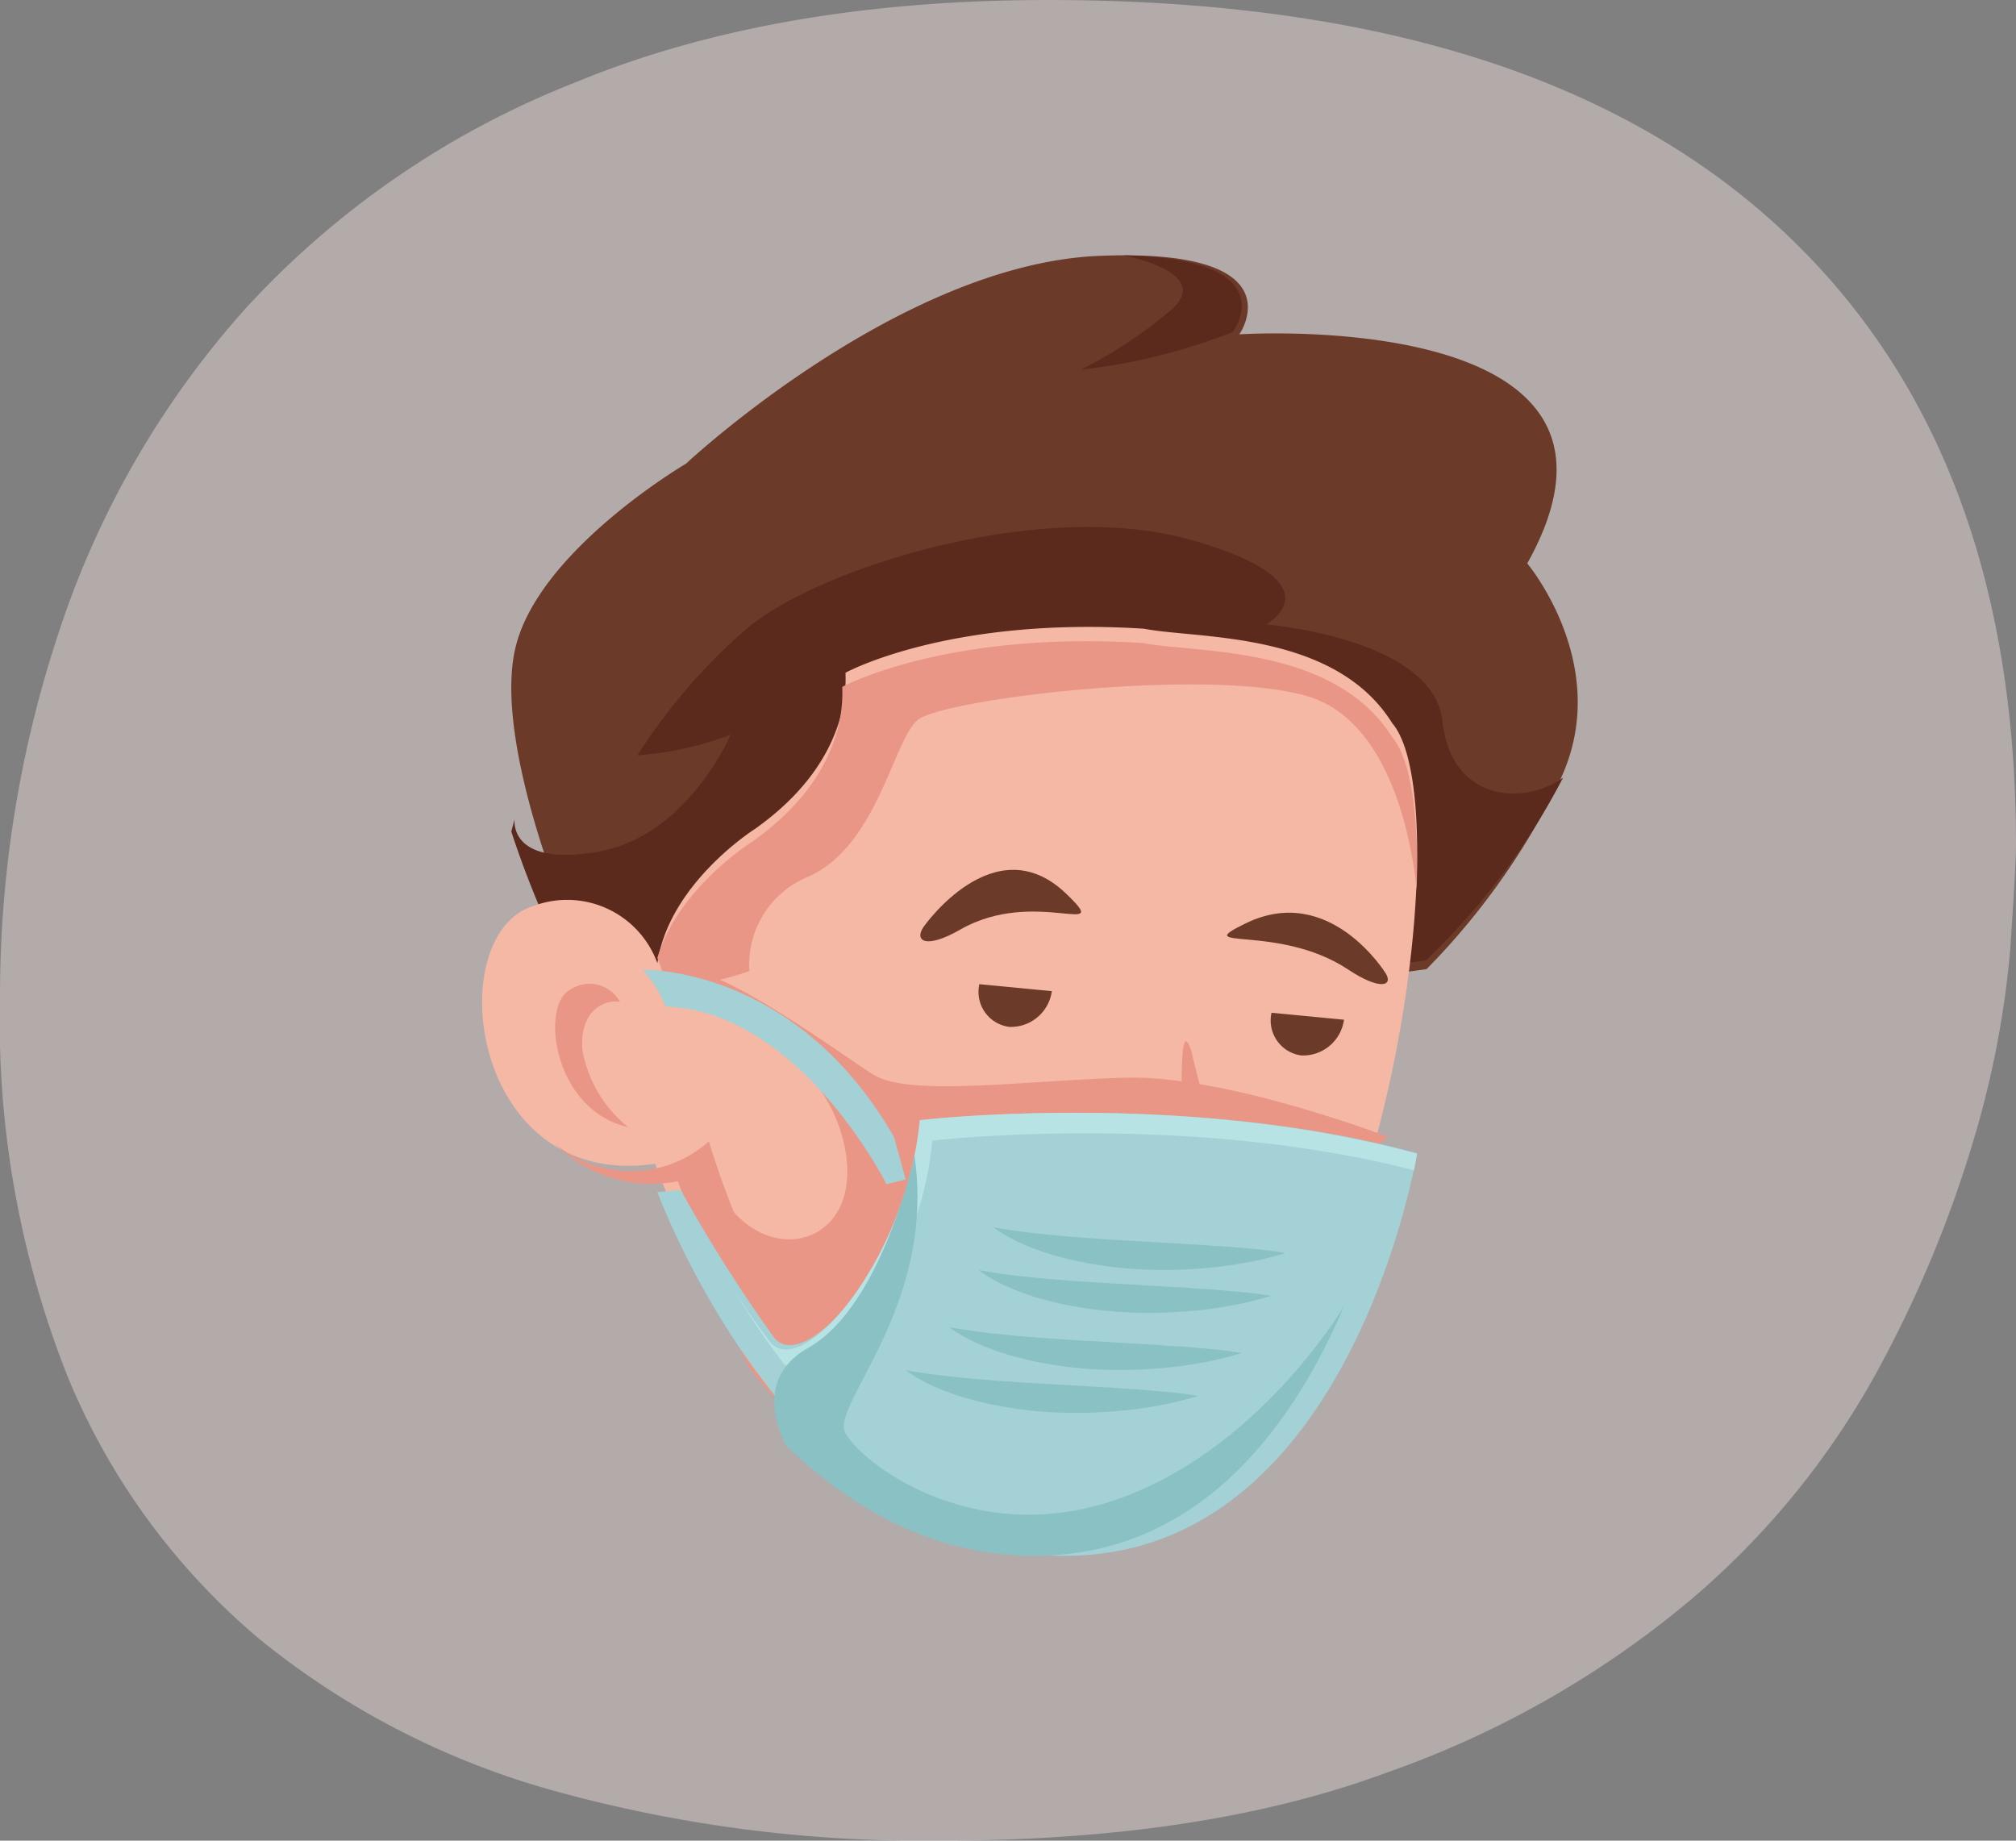 <svg xmlns="http://www.w3.org/2000/svg" width="92" height="84" viewBox="0 0 92 84">
  <rect x="0" y="0" width="92" height="84" fill="#808080" stroke="none"/>
  <g id="icon-caugh" transform="translate(0 0.224)">
    <path id="Fill_1" data-name="Fill 1" d="M92,38.547c0,.638-.091,2.225-.261,4.761a43.321,43.321,0,0,1-1.7,8.8A54.347,54.347,0,0,1,85.6,62.7,36.851,36.851,0,0,1,77.1,73.054,44.417,44.417,0,0,1,63.25,80.906Q54.881,84,42.864,84a63.141,63.141,0,0,1-17.511-2.257,36.943,36.943,0,0,1-13.46-6.9,31.107,31.107,0,0,1-8.756-11.9A43.95,43.95,0,0,1,0,45.453,52.61,52.61,0,0,1,2.744,28.674a41.417,41.417,0,0,1,8.494-14.631,40.4,40.4,0,0,1,14.9-10.235Q35.284,0,47.83,0,69.523,0,80.761,9.993T92,38.547" transform="translate(0 -0.224)" fill="#ffe8e9" opacity="0.4"/>
    <g id="Group_45" data-name="Group 45" transform="translate(22 10.776)">
      <path id="Fill_1-2" data-name="Fill 1" d="M46.362,14.059s3.974,4.724,1.484,9.915a32.364,32.364,0,0,1-6.078,8.6l-12.3,1.707-7.791,3.743L11.275,41.087S4.4,40.813,3.7,39.605s-.855-8.718-.855-8.718S-.919,22.233.212,17.815,7.971,9.509,7.971,9.509,17.712.39,26.842.024s6.383,3.582,6.383,3.582,19.7-1.293,13.138,10.453" transform="translate(1.333 0.652)" fill="#6b3a29"/>
      <path id="Fill_3" data-name="Fill 3" d="M42.489,8.853c-.409-3.776-8.045-4.4-8.045-4.4S37.907,2.561,31.035.6,13.872,1.933,10.7,4.684a26.355,26.355,0,0,0-4.944,5.742,14.849,14.849,0,0,0,4.254-.943s-1.963,4.64-6.07,5.347S.152,13.336.152,13.336L0,13.905a43.755,43.755,0,0,0,1.637,4.242s.077,3.434.357,5.965c.729,1.11,1.509,2.247,2.274,3.264a42.143,42.143,0,0,0,6.053.667l10.722-2.972,8.027-3.631,12.667-1.656A31.6,31.6,0,0,0,48,11.441c-1.687,1.252-5.1,1.188-5.511-2.588" transform="translate(1.333 13.043)" fill="#5b2a1d"/>
      <path id="Fill_5" data-name="Fill 5" d="M2.366,12.727A4.38,4.38,0,0,1,8,15.347c.528-3.651,4.449-6.125,4.449-6.125,4.614-3.264,4.1-6.954,4.139-7.132,0,0,4.69-2.578,13.622-2.007,2.438.478,8.689.081,11.323,4.309,3.686,4.286-1.5,38.859-16.626,36.588C22.684,40.646,12.244,36.492,7.9,24.5-.58,25.746-1.908,14,2.366,12.727" transform="translate(0 17.609)" fill="#f5b8a5"/>
      <path id="Fill_7" data-name="Fill 7" d="M22.142.082c-8.983-.567-13.7,2-13.7,2-.043.178.478,3.853-4.162,7.1,0,0-3.341,2.1-4.282,5.269.088.223.162.428.214.6.4,1.341,3.987,0,3.987,0A4.327,4.327,0,0,1,6.929,10.73c3.107-1.423,3.829-6.165,4.938-7.127S25.129,1.168,29.68,2.516c4.021,1.191,4.833,7.4,4.968,8.831.111-3.381-.264-5.987-1.12-6.972C30.88.163,24.594.557,22.142.082" transform="translate(8 18.261)" fill="#ea9686"/>
      <path id="Fill_9" data-name="Fill 9" d="M0,.231S6.474,2.869,7.77,7.621s-3.2,6.193-5.378,2.87-.074,6.165,1.309,7.9S6.437,21.348,9.194,21.3s6.317.239,6.512.219,16.961-13.9,16.961-13.9-7.36-2.826-11.976-2.7-9.86.893-11.508-.141S1.066-1.1,0,.231" transform="translate(8.667 33.261)" fill="#ea9686"/>
      <path id="Fill_11" data-name="Fill 11" d="M.026,0A1.61,1.61,0,0,0,1.388,1.949,1.887,1.887,0,0,0,3.333.318Z" transform="translate(36 35.217)" fill="#6b3a29"/>
      <path id="Fill_13" data-name="Fill 13" d="M.026,0A1.61,1.61,0,0,0,1.388,1.949,1.886,1.886,0,0,0,3.333.318Z" transform="translate(22.667 33.913)" fill="#6b3a29"/>
      <path id="Fill_15" data-name="Fill 15" d="M.149,2.6S3.381-2.038,6.64,1.075c2.25,2.15-1.4-.31-4.82,1.651C.232,3.639-.29,3.238.149,2.6" transform="translate(20 28.696)" fill="#6b3a29"/>
      <path id="Fill_17" data-name="Fill 17" d="M7.238,2.772S4.691-1.387.848.484c-2.654,1.292,1.488,0,4.662,2.1,1.473.98,2.074.755,1.729.185" transform="translate(34 30.652)" fill="#6b3a29"/>
      <path id="Fill_19" data-name="Fill 19" d="M3.029.426A42.121,42.121,0,0,0,4.584,5.608C5.3,7.249,1.132,7.3.172,7.08s2.4-.667,2.47-1.367S2.308-1.738,3.029.426" transform="translate(29.333 36.522)" fill="#ea9686"/>
      <path id="Fill_21" data-name="Fill 21" d="M8.622,7.174s.022-.2.037-.554a2.9,2.9,0,0,0-.025-.64,4.329,4.329,0,0,0-.141-.839,4.588,4.588,0,0,0-.308-.956,7.12,7.12,0,0,0-.5-1.011,7.181,7.181,0,0,0-.729-.958,7.7,7.7,0,0,0-.9-.852A7.526,7.526,0,0,0,5.019.71,6.764,6.764,0,0,0,3.932.257,6.391,6.391,0,0,0,2.862.046,4.19,4.19,0,0,0,1.9.014a3.755,3.755,0,0,0-.8.1A2.73,2.73,0,0,0,.5.278c-.324.117-.5.2-.5.2s.2.043.521.1a10.855,10.855,0,0,1,1.3.288,8.541,8.541,0,0,1,.815.264c.289.083.567.251.867.364.284.163.588.3.87.486.294.167.566.38.846.577.262.224.536.434.774.68.257.225.465.493.7.73.189.268.425.5.584.762.177.254.343.5.477.741a11.049,11.049,0,0,1,.638,1.214c.142.318.237.5.237.5" transform="translate(18.667 46.304)" fill="#db6f6a"/>
      <path id="Fill_23" data-name="Fill 23" d="M2.968.82A1.583,1.583,0,0,0,.685.255C-.679.943-.109,5.746,3.333,6.522A5.813,5.813,0,0,1,1.247,3.015c-.162-2,1.233-2.335,1.721-2.2" transform="translate(3.333 33.913)" fill="#ea9686"/>
      <path id="Fill_25" data-name="Fill 25" d="M5.6,1.82A6.2,6.2,0,0,1,0,.108,5.371,5.371,0,0,0,7.017,0c4.865,15.884,15.53,17.471,15.65,17.488-.211.048-.4.086-.559.108C19.95,17.881,9.82,13.3,5.6,1.82" transform="translate(3.333 41.087)" fill="#ea9686"/>
      <path id="Fill_27" data-name="Fill 27" d="M12.116.328S24.067-1.051,34.667,1.843c0,0-2.948,18.054-15.72,18.37S0,3.618,0,3.618L1.067,3.53a68.784,68.784,0,0,0,4.269,6.742c1.453,1.746,6.2-3.728,6.78-9.944" transform="translate(8 39.783)" fill="#a3d1d6"/>
      <path id="Fill_29" data-name="Fill 29" d="M0,0S6.94-.233,11.463,7.622L12,9.564l-.878.218S7.183,1.887,1.043,1.674A5.335,5.335,0,0,0,0,0" transform="translate(7.333 33.261)" fill="#a3d1d6"/>
      <path id="Fill_31" data-name="Fill 31" d="M2.392,11.4c1.464,1.778,6.235-3.8,6.823-10.131,0,0,11.493-1.34,21.975,1.353.1-.475.144-.749.144-.749C20.667-1.07,8.639.334,8.639.334,8.052,6.666,3.28,12.243,1.816,10.466A28.189,28.189,0,0,1,0,7.811,35.65,35.65,0,0,0,2.392,11.4" transform="translate(11.333 39.783)" fill="#b7e3e5"/>
      <path id="Fill_33" data-name="Fill 33" d="M12.214,18.256C19.7,18.075,23.837,11.969,26,6.868c-.165.275-4.008,6.657-10.455,8.851-6.59,2.243-11.684-1.794-12.312-3.095S7.393,6.85,6.4,0c0,0-1.477,6.866-4.835,8.759C-.352,9.839-.257,11.618.519,13.208,3.5,16.1,7.392,18.374,12.214,18.256" transform="translate(13.333 41.739)" fill="#8ac1c4"/>
      <path id="Fill_35" data-name="Fill 35" d="M0,0S.212.05.578.106,1.463.234,2.085.3l1,.1L4.2.49c.774.056,1.6.11,2.431.153l2.44.145c.391.01.769.057,1.129.074s.7.046,1.015.076c.63.056,1.157.1,1.529.153s.586.09.586.09-.208.067-.572.163a15.251,15.251,0,0,1-1.517.327,18.62,18.62,0,0,1-2.169.241,19.406,19.406,0,0,1-2.5.007A17.584,17.584,0,0,1,4.079,1.6c-.4-.063-.776-.178-1.134-.265-.359-.1-.695-.2-1-.325A8.234,8.234,0,0,1,.505.345,3.861,3.861,0,0,1,0,0" transform="translate(23.333 45)" fill="#8ac1c4"/>
      <path id="Fill_37" data-name="Fill 37" d="M0,0S.212.049.577.106,1.463.234,2.084.3l1,.1C3.441.428,3.817.458,4.2.49c.776.056,1.6.11,2.431.153L9.076.787C9.467.8,9.845.845,10.2.862s.7.046,1.016.076c.63.056,1.158.1,1.529.153s.585.09.585.09-.207.067-.57.163a15.21,15.21,0,0,1-1.519.327,18.567,18.567,0,0,1-2.168.241,19.41,19.41,0,0,1-2.5.007,17.582,17.582,0,0,1-2.5-.315c-.4-.063-.776-.178-1.134-.265-.359-.1-.694-.2-1-.325A8.41,8.41,0,0,1,.5.345,3.775,3.775,0,0,1,0,0" transform="translate(22.667 46.957)" fill="#8ac1c4"/>
      <path id="Fill_39" data-name="Fill 39" d="M0,0S.212.049.577.1,1.463.234,2.085.3l1,.1L4.2.489C4.98.544,5.806.6,6.636.643l2.44.143C9.467.8,9.845.845,10.2.862s.7.046,1.016.074c.63.057,1.158.1,1.529.155s.585.09.585.09-.207.067-.57.163a15.254,15.254,0,0,1-1.517.327,18.624,18.624,0,0,1-2.17.241,19.41,19.41,0,0,1-2.5.007A17.773,17.773,0,0,1,4.079,1.6c-.4-.063-.777-.178-1.135-.265-.357-.1-.694-.2-1-.325A8.342,8.342,0,0,1,.505.345,3.862,3.862,0,0,1,0,0" transform="translate(21.333 49.565)" fill="#8ac1c4"/>
      <path id="Fill_41" data-name="Fill 41" d="M0,0S.212.05.578.106,1.463.233,2.085.3l1,.1L4.205.49c.774.056,1.6.11,2.431.153l2.44.145c.391.01.769.057,1.129.074s.7.046,1.015.076c.63.056,1.158.1,1.529.153s.585.09.585.09-.207.067-.57.163a15.255,15.255,0,0,1-1.517.327,18.921,18.921,0,0,1-2.17.242,19.678,19.678,0,0,1-2.5.006A17.589,17.589,0,0,1,4.079,1.6c-.4-.063-.776-.178-1.134-.265-.359-.1-.7-.2-1-.325A8.236,8.236,0,0,1,.505.345,3.862,3.862,0,0,1,0,0" transform="translate(19.333 51.522)" fill="#8ac1c4"/>
      <path id="Fill_43" data-name="Fill 43" d="M4.036,2.557A21.465,21.465,0,0,1,0,5.217,26.932,26.932,0,0,0,6.923,3.5S9.458.158,1.921,0c.127.024,4.232.81,2.115,2.557" transform="translate(27.333 0.652)" fill="#5b2a1d"/>
    </g>
  </g>
</svg>
